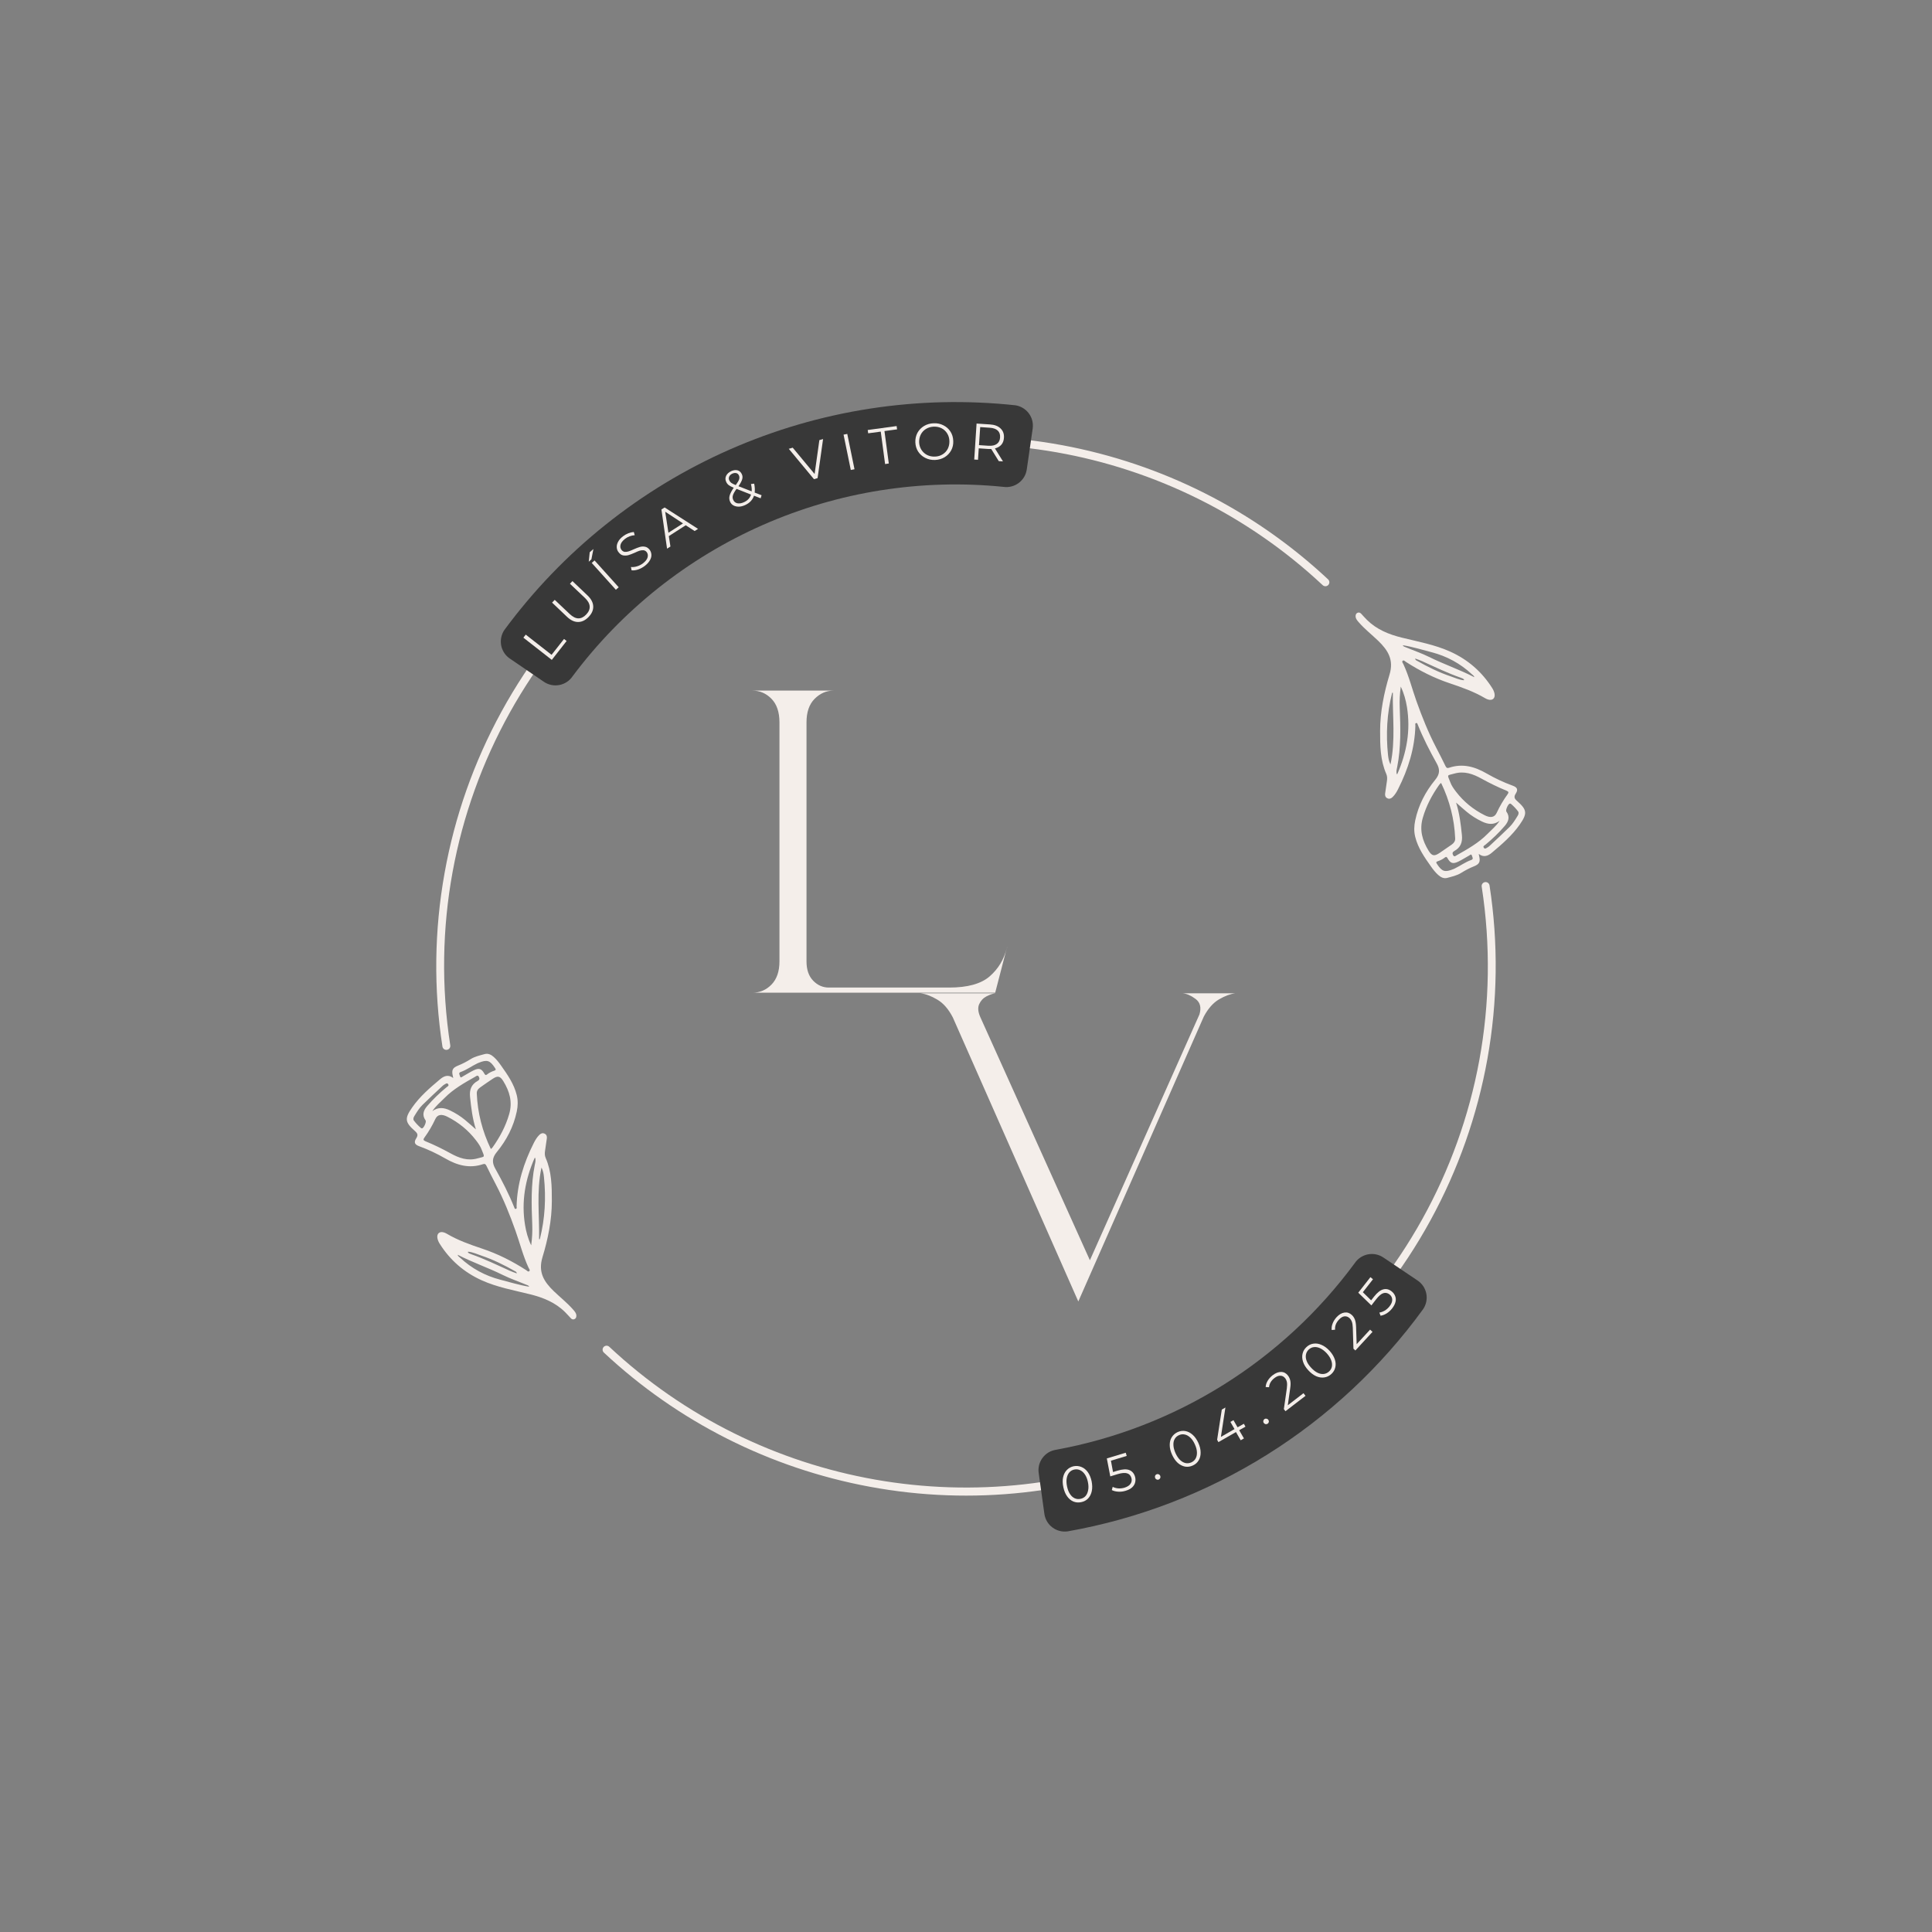<svg xmlns="http://www.w3.org/2000/svg" xmlns:xlink="http://www.w3.org/1999/xlink" width="500" zoomAndPan="magnify" viewBox="0 0 375 375" height="500" preserveAspectRatio="xMidYMid meet" version="1.0"><rect x="0" y="0" width="375" height="375" fill="#808080" stroke="none"/><defs><g/><clipPath id="201b484694"><path d="M 78 90 L 233 90 L 233 291 L 78 291 Z M 78 90 " clip-rule="nonzero"/></clipPath><clipPath id="85b9e33181"><path d="M 41.203 138.141 L 152.262 90.746 L 232.926 279.754 L 121.863 327.148 Z M 41.203 138.141 " clip-rule="nonzero"/></clipPath><clipPath id="2e40f1d7f8"><path d="M 41.203 138.141 L 241.938 52.477 L 322.602 241.484 L 121.863 327.148 Z M 41.203 138.141 " clip-rule="nonzero"/></clipPath><clipPath id="bd081109a5"><path d="M 138 84 L 297 84 L 297 286 L 138 286 Z M 138 84 " clip-rule="nonzero"/></clipPath><clipPath id="88bf294b00"><path d="M 333.789 236.848 L 219.281 285.715 L 138.621 96.707 L 253.129 47.84 Z M 333.789 236.848 " clip-rule="nonzero"/></clipPath><clipPath id="31054354d1"><path d="M 333.789 236.848 L 133.055 322.516 L 52.395 133.508 L 253.129 47.84 Z M 333.789 236.848 " clip-rule="nonzero"/></clipPath></defs><g clip-path="url(#201b484694)"><g clip-path="url(#85b9e33181)"><g clip-path="url(#2e40f1d7f8)"><path fill="#f4eeea" d="M 282 147.164 C 287.445 159.922 290.23 173.371 290.273 187.125 C 290.316 200.414 287.816 213.434 282.84 225.816 C 277.859 238.199 270.664 249.332 261.438 258.895 C 251.891 268.797 240.574 276.582 227.816 282.027 C 209.125 290 188.73 292.266 168.832 288.578 C 149.43 284.98 131.578 275.973 117.207 262.531 C 116.898 262.242 116.883 261.754 117.172 261.445 C 117.461 261.133 117.949 261.117 118.258 261.406 C 147.555 288.816 190.324 296.355 227.211 280.609 C 278.551 258.703 302.496 199.105 280.586 147.766 C 258.676 96.43 199.082 72.484 147.742 94.395 C 105.148 112.57 80.332 157.188 87.395 202.895 C 87.461 203.316 87.172 203.707 86.754 203.77 C 86.332 203.836 85.941 203.551 85.875 203.129 C 84.148 191.949 84.289 180.617 86.293 169.449 C 88.262 158.461 91.98 147.922 97.34 138.121 C 102.754 128.227 109.695 119.355 117.973 111.762 C 126.539 103.902 136.348 97.586 147.137 92.98 C 159.898 87.535 173.344 84.75 187.102 84.707 C 200.387 84.664 213.406 87.164 225.789 92.141 C 238.176 97.117 249.305 104.316 258.871 113.539 C 268.77 123.09 276.555 134.406 282 147.164 Z M 111.258 254.207 C 111.547 254.539 111.855 254.871 111.871 255.352 C 111.879 255.656 111.797 255.91 111.504 256.043 C 111.234 256.168 111 256.078 110.809 255.879 C 110.422 255.477 110.059 255.051 109.66 254.66 C 107.777 252.801 105.43 251.855 102.914 251.227 C 99.734 250.438 96.488 249.859 93.477 248.496 C 90.059 246.945 87.34 244.582 85.34 241.402 C 85.125 241.062 84.969 240.703 84.898 240.309 C 84.754 239.445 85.309 238.961 86.148 239.211 C 86.348 239.273 86.543 239.359 86.719 239.465 C 88.879 240.742 91.223 241.57 93.586 242.359 C 96.605 243.367 99.426 244.789 102.098 246.512 C 102.281 246.633 102.5 246.902 102.699 246.758 C 102.973 246.559 102.695 246.289 102.598 246.078 C 101.523 243.77 100.914 241.301 100.066 238.914 C 98.969 235.82 97.746 232.777 96.227 229.867 C 95.613 228.695 95.008 227.516 94.434 226.316 C 94.277 225.98 94.113 225.84 93.75 225.965 C 91.117 226.855 88.746 226.195 86.422 224.852 C 84.812 223.922 83.125 223.125 81.371 222.484 C 80.488 222.164 80.289 221.73 80.793 220.941 C 81.195 220.309 81.051 219.98 80.523 219.516 C 78.582 217.809 78.508 217.094 80 214.961 C 81.488 212.82 83.453 211.137 85.426 209.477 C 86.145 208.871 86.996 208.484 87.973 209.242 C 87.949 209.109 87.926 208.98 87.895 208.852 C 87.625 207.719 87.836 207.258 88.906 206.832 C 89.773 206.484 90.59 206.055 91.383 205.559 C 92.199 205.051 93.152 204.852 94.066 204.598 C 94.75 204.406 95.336 204.707 95.848 205.168 C 96.391 205.652 96.832 206.227 97.246 206.812 C 98.512 208.598 99.766 210.387 100.301 212.562 C 100.562 213.629 100.527 214.672 100.305 215.738 C 99.68 218.699 98.32 221.312 96.426 223.617 C 95.531 224.707 95.457 225.613 96.121 226.805 C 97.484 229.242 98.762 231.727 99.801 234.32 C 99.859 234.461 99.898 234.691 100.094 234.648 C 100.395 234.59 100.266 234.309 100.27 234.125 C 100.379 229.754 101.664 225.703 103.617 221.836 C 103.902 221.273 104.227 220.734 104.676 220.289 C 104.961 220.008 105.301 219.855 105.691 220.035 C 106.086 220.215 106.195 220.562 106.141 220.965 C 106.035 221.75 105.926 222.531 105.801 223.312 C 105.723 223.805 105.711 224.297 105.914 224.754 C 107.086 227.434 107.117 230.27 107.113 233.113 C 107.109 236.852 106.363 240.5 105.293 244.027 C 104.414 246.926 105.582 248.766 107.477 250.602 C 108.734 251.816 110.113 252.891 111.258 254.207 Z M 105.102 226.609 C 104.09 231.316 104.727 235.926 104.637 240.512 C 104.664 240.531 104.695 240.547 104.723 240.562 C 104.746 240.523 104.785 240.492 104.797 240.449 C 105.793 236.504 105.996 232.504 105.582 228.469 C 105.523 227.875 105.43 227.273 105.102 226.609 Z M 103.105 241.723 C 103.297 240.254 103.359 238.984 103.309 237.703 C 103.156 233.824 103.035 229.945 103.801 226.102 C 103.895 225.645 104.043 225.164 103.848 224.688 C 103.816 224.711 103.781 224.742 103.766 224.773 C 101.941 228.934 101.168 233.246 101.91 237.77 C 102.125 239.07 102.453 240.352 103.105 241.723 Z M 90.809 243.066 C 90.957 243.262 91.18 243.344 91.398 243.422 C 93.992 244.328 96.465 245.523 98.961 246.656 C 99.383 246.848 99.828 246.988 100.316 247.172 C 100.27 246.855 100.09 246.809 99.961 246.734 C 97.855 245.539 95.688 244.469 93.387 243.695 C 92.559 243.418 91.758 243.027 90.867 242.953 C 90.855 242.992 90.836 243.031 90.809 243.066 Z M 102.707 249.75 C 102.605 249.477 102.328 249.441 102.113 249.348 C 100.617 248.723 99.07 248.203 97.621 247.484 C 94.742 246.055 91.688 245.027 88.832 243.547 C 88.871 243.828 89.117 243.945 89.297 244.113 C 91.539 246.199 94.145 247.621 97.109 248.391 C 98.969 248.871 100.805 249.445 102.707 249.75 Z M 95.578 209.43 C 94.785 209.957 94.004 210.5 93.227 211.051 C 92.812 211.34 92.516 211.703 92.543 212.262 C 92.703 216.027 93.629 219.594 95.258 222.988 C 95.301 222.977 95.359 222.98 95.387 222.953 C 95.484 222.852 95.578 222.746 95.66 222.637 C 97.047 220.668 98.16 218.586 98.836 216.234 C 99.516 213.867 98.902 211.828 97.703 209.867 C 97.059 208.82 96.586 208.754 95.578 209.43 Z M 89.836 208.93 C 90.551 208.539 91.227 208.086 91.961 207.738 C 92.984 207.25 93.473 207.422 94.016 208.395 C 94.164 208.652 94.285 208.754 94.539 208.551 C 94.961 208.211 95.445 207.98 95.953 207.816 C 96.285 207.707 96.254 207.562 96.094 207.316 C 95.098 205.797 94.555 205.621 92.875 206.301 C 92.812 206.328 92.75 206.355 92.684 206.383 C 91.574 206.914 90.582 207.664 89.41 208.078 C 88.914 208.25 89.23 208.645 89.297 208.906 C 89.406 209.32 89.676 209.016 89.836 208.93 Z M 81.699 218.941 C 81.762 218.992 81.875 219.031 81.945 219.012 C 82.281 218.922 82.809 217.75 82.609 217.473 C 81.879 216.449 82.176 215.547 82.906 214.695 C 84.059 213.355 85.328 212.137 86.691 211.016 C 86.863 210.875 87.215 210.754 86.98 210.426 C 86.762 210.121 86.52 210.367 86.309 210.477 C 86.148 210.559 85.996 210.68 85.863 210.805 C 84.562 212.027 83.246 213.23 81.977 214.488 C 81.367 215.09 80.914 215.836 80.465 216.566 C 80.309 216.82 80.152 217.094 80.293 217.441 C 80.691 217.988 81.168 218.492 81.699 218.941 Z M 92.371 221.309 C 90.875 219.359 89.012 217.852 86.824 216.75 C 85.703 216.188 84.906 216.312 84.488 217.219 C 83.898 218.492 83.199 219.684 82.375 220.812 C 82.137 221.141 82.129 221.336 82.582 221.52 C 84.238 222.191 85.844 222.98 87.41 223.844 C 89.078 224.766 90.773 225.391 92.727 224.832 C 94.129 224.43 94.145 224.766 93.492 223.156 C 93.277 222.543 92.84 221.918 92.371 221.309 Z M 92.371 219.211 C 91.691 217.09 91.457 215.004 91.238 212.914 C 91.094 211.547 91.469 210.488 92.711 209.809 C 93.062 209.621 93.145 209.355 92.945 209 C 92.719 208.594 92.457 208.863 92.246 208.984 C 90.129 210.188 87.996 211.371 86.27 213.133 C 85.461 213.957 84.551 214.688 83.914 215.676 C 85.055 214.824 86.203 214.977 87.363 215.539 C 88.41 216.047 89.398 216.66 90.297 217.406 C 90.973 217.965 91.617 218.555 92.371 219.211 Z M 92.371 219.211 " fill-opacity="1" fill-rule="nonzero"/></g></g></g><g clip-path="url(#bd081109a5)"><g clip-path="url(#88bf294b00)"><g clip-path="url(#31054354d1)"><path fill="#f4eeea" d="M 92.992 227.824 C 87.547 215.066 84.762 201.621 84.719 187.863 C 84.676 174.574 87.176 161.559 92.152 149.172 C 97.133 136.789 104.328 125.656 113.555 116.094 C 123.105 106.191 134.418 98.41 147.176 92.965 C 165.867 84.988 186.266 82.723 206.16 86.41 C 225.566 90.008 243.414 99.016 257.785 112.457 C 258.098 112.75 258.109 113.234 257.824 113.543 C 257.531 113.855 257.047 113.871 256.734 113.582 C 227.438 86.172 184.672 78.633 147.781 94.379 C 96.441 116.289 72.496 175.883 94.406 227.223 C 116.316 278.562 175.91 302.504 227.25 280.594 C 269.844 262.418 294.66 217.801 287.598 172.094 C 287.531 171.672 287.82 171.281 288.238 171.219 C 288.66 171.152 289.051 171.441 289.117 171.859 C 290.844 183.039 290.703 194.371 288.703 205.539 C 286.73 216.527 283.012 227.066 277.652 236.867 C 272.238 246.766 265.297 255.633 257.02 263.23 C 248.457 271.086 238.645 277.406 227.855 282.008 C 215.094 287.453 201.648 290.238 187.891 290.285 C 174.605 290.324 161.586 287.824 149.203 282.848 C 136.816 277.871 125.688 270.672 116.121 261.449 C 106.223 251.898 98.438 240.586 92.992 227.824 Z M 263.734 120.781 C 263.445 120.449 263.137 120.117 263.121 119.637 C 263.113 119.336 263.195 119.078 263.488 118.945 C 263.758 118.82 263.996 118.91 264.188 119.109 C 264.57 119.512 264.934 119.938 265.332 120.328 C 267.215 122.188 269.562 123.137 272.082 123.762 C 275.262 124.551 278.504 125.133 281.516 126.492 C 284.934 128.043 287.656 130.41 289.656 133.586 C 289.867 133.926 290.027 134.289 290.094 134.684 C 290.238 135.543 289.684 136.027 288.844 135.777 C 288.645 135.719 288.449 135.629 288.273 135.527 C 286.113 134.25 283.77 133.422 281.406 132.629 C 278.387 131.621 275.566 130.199 272.895 128.477 C 272.711 128.359 272.492 128.086 272.293 128.23 C 272.02 128.434 272.297 128.699 272.395 128.91 C 273.473 131.219 274.078 133.691 274.926 136.074 C 276.027 139.168 277.246 142.211 278.766 145.121 C 279.379 146.297 279.984 147.477 280.559 148.672 C 280.719 149.008 280.879 149.148 281.242 149.027 C 283.879 148.133 286.246 148.797 288.57 150.141 C 290.18 151.07 291.867 151.863 293.625 152.504 C 294.504 152.824 294.703 153.258 294.199 154.047 C 293.797 154.684 293.941 155.012 294.469 155.473 C 296.41 157.18 296.484 157.895 294.992 160.031 C 293.504 162.168 291.539 163.852 289.566 165.512 C 288.848 166.117 288 166.504 287.02 165.746 C 287.047 165.879 287.066 166.008 287.098 166.137 C 287.367 167.27 287.156 167.73 286.086 168.156 C 285.219 168.504 284.402 168.934 283.609 169.43 C 282.793 169.941 281.84 170.141 280.926 170.395 C 280.242 170.586 279.656 170.281 279.145 169.82 C 278.605 169.336 278.16 168.766 277.746 168.176 C 276.484 166.391 275.227 164.602 274.691 162.426 C 274.43 161.363 274.465 160.316 274.691 159.25 C 275.312 156.289 276.672 153.676 278.566 151.371 C 279.465 150.281 279.535 149.375 278.871 148.184 C 277.508 145.746 276.23 143.266 275.191 140.668 C 275.133 140.527 275.094 140.301 274.898 140.34 C 274.598 140.398 274.73 140.68 274.723 140.863 C 274.613 145.238 273.328 149.285 271.375 153.152 C 271.094 153.715 270.77 154.254 270.316 154.699 C 270.031 154.98 269.691 155.133 269.301 154.953 C 268.906 154.773 268.801 154.426 268.852 154.023 C 268.957 153.238 269.066 152.457 269.191 151.676 C 269.27 151.184 269.281 150.691 269.082 150.234 C 267.906 147.555 267.875 144.719 267.879 141.875 C 267.883 138.137 268.633 134.488 269.699 130.961 C 270.582 128.062 269.41 126.223 267.516 124.387 C 266.258 123.176 264.879 122.102 263.734 120.781 Z M 269.891 148.383 C 270.902 143.672 270.266 139.062 270.355 134.477 C 270.328 134.457 270.301 134.441 270.27 134.426 C 270.246 134.465 270.211 134.5 270.195 134.539 C 269.199 138.484 268.996 142.484 269.41 146.52 C 269.473 147.113 269.562 147.719 269.891 148.383 Z M 271.887 133.27 C 271.695 134.734 271.633 136.004 271.684 137.285 C 271.836 141.168 271.957 145.043 271.191 148.887 C 271.102 149.344 270.949 149.828 271.145 150.305 C 271.176 150.277 271.215 150.25 271.23 150.215 C 273.051 146.055 273.824 141.742 273.086 137.219 C 272.867 135.918 272.539 134.637 271.887 133.27 Z M 284.184 131.922 C 284.035 131.727 283.812 131.645 283.594 131.566 C 281 130.664 278.527 129.465 276.031 128.332 C 275.609 128.141 275.164 128 274.676 127.816 C 274.723 128.133 274.902 128.18 275.031 128.254 C 277.137 129.449 279.305 130.52 281.605 131.293 C 282.438 131.57 283.234 131.965 284.125 132.035 C 284.137 131.996 284.156 131.957 284.184 131.922 Z M 272.289 125.238 C 272.387 125.516 272.664 125.547 272.879 125.641 C 274.375 126.266 275.922 126.785 277.371 127.504 C 280.25 128.934 283.305 129.961 286.16 131.441 C 286.121 131.16 285.875 131.043 285.695 130.875 C 283.457 128.789 280.848 127.371 277.883 126.598 C 276.027 126.117 274.188 125.547 272.289 125.238 Z M 279.414 165.562 C 280.207 165.031 280.988 164.488 281.77 163.941 C 282.18 163.648 282.477 163.285 282.449 162.727 C 282.293 158.965 281.363 155.395 279.734 152 C 279.691 152.012 279.633 152.008 279.605 152.035 C 279.508 152.137 279.414 152.242 279.332 152.352 C 277.945 154.324 276.832 156.406 276.16 158.754 C 275.477 161.121 276.09 163.164 277.289 165.125 C 277.934 166.168 278.406 166.234 279.414 165.562 Z M 285.156 166.062 C 284.445 166.449 283.766 166.902 283.035 167.25 C 282.008 167.738 281.52 167.566 280.977 166.598 C 280.828 166.336 280.707 166.234 280.453 166.438 C 280.031 166.777 279.551 167.008 279.039 167.176 C 278.707 167.285 278.738 167.43 278.902 167.676 C 279.895 169.191 280.438 169.367 282.117 168.688 C 282.18 168.66 282.242 168.633 282.309 168.605 C 283.418 168.074 284.41 167.324 285.582 166.914 C 286.078 166.738 285.762 166.344 285.695 166.082 C 285.586 165.668 285.32 165.973 285.156 166.062 Z M 293.293 156.047 C 293.234 155.996 293.117 155.957 293.047 155.977 C 292.711 156.066 292.188 157.238 292.383 157.52 C 293.113 158.543 292.816 159.441 292.086 160.293 C 290.938 161.637 289.664 162.852 288.301 163.973 C 288.129 164.113 287.781 164.238 288.012 164.562 C 288.234 164.867 288.473 164.621 288.684 164.512 C 288.848 164.43 288.996 164.312 289.129 164.184 C 290.434 162.961 291.75 161.758 293.016 160.5 C 293.625 159.898 294.078 159.152 294.531 158.422 C 294.688 158.168 294.84 157.895 294.699 157.547 C 294.305 157.004 293.824 156.5 293.293 156.047 Z M 282.621 153.68 C 284.117 155.629 285.98 157.137 288.172 158.238 C 289.289 158.801 290.086 158.676 290.508 157.77 C 291.094 156.5 291.797 155.305 292.617 154.176 C 292.855 153.848 292.863 153.656 292.41 153.473 C 290.754 152.797 289.148 152.008 287.582 151.145 C 285.914 150.223 284.219 149.598 282.266 150.156 C 280.863 150.562 280.848 150.223 281.504 151.832 C 281.715 152.445 282.152 153.074 282.621 153.68 Z M 282.621 155.781 C 283.301 157.898 283.535 159.984 283.754 162.074 C 283.898 163.441 283.523 164.5 282.281 165.18 C 281.934 165.371 281.848 165.633 282.047 165.988 C 282.273 166.395 282.535 166.125 282.746 166.004 C 284.863 164.805 286.996 163.617 288.727 161.855 C 289.531 161.031 290.441 160.301 291.078 159.312 C 289.938 160.168 288.793 160.012 287.633 159.449 C 286.582 158.941 285.594 158.328 284.699 157.582 C 284.02 157.023 283.375 156.438 282.621 155.781 Z M 282.621 155.781 " fill-opacity="1" fill-rule="nonzero"/></g></g></g><g fill="#f4eeea" fill-opacity="1"><g transform="translate(178.845, 251.537)"><g><path d="M -0.172 -58.734 L 14.344 -58.734 C 13.844 -58.672 13.27 -58.473 12.625 -58.141 C 11.988 -57.805 11.52 -57.305 11.219 -56.641 C 10.914 -55.973 10.984 -55.141 11.422 -54.141 L 11.344 -54.312 L 32.703 -6.922 L 53.969 -54.641 C 54.363 -55.973 54.113 -56.973 53.219 -57.641 C 52.332 -58.305 51.5 -58.672 50.719 -58.734 L 60.891 -58.734 C 59.953 -58.617 58.91 -58.227 57.766 -57.562 C 56.629 -56.895 55.645 -55.781 54.812 -54.219 L 30.453 1.078 L 6.094 -54.062 C 5.258 -55.676 4.254 -56.828 3.078 -57.516 C 1.91 -58.211 0.828 -58.617 -0.172 -58.734 Z M -0.172 -58.734 "/></g></g></g><g fill="#f4eeea" fill-opacity="1"><g transform="translate(146.198, 192.857)"><g><path d="M 14.688 -1.172 L 38.047 -1.172 C 41.598 -1.172 44.207 -1.891 45.875 -3.328 C 47.551 -4.773 48.664 -6.613 49.219 -8.844 L 46.969 -0.172 L -0.172 -0.172 C 1.273 -0.172 2.516 -0.695 3.547 -1.75 C 4.578 -2.812 5.094 -4.312 5.094 -6.25 L 5.094 -52.641 C 5.094 -54.641 4.578 -56.164 3.547 -57.219 C 2.516 -58.281 1.273 -58.812 -0.172 -58.812 L 15.594 -58.812 C 14.207 -58.812 12.984 -58.281 11.922 -57.219 C 10.867 -56.164 10.344 -54.641 10.344 -52.641 L 10.344 -6.25 C 10.344 -4.645 10.773 -3.395 11.641 -2.5 C 12.504 -1.613 13.52 -1.172 14.688 -1.172 Z M 49.219 -8.844 L 49.297 -9.016 C 49.297 -8.953 49.281 -8.906 49.25 -8.875 C 49.227 -8.852 49.219 -8.844 49.219 -8.844 Z M 49.219 -8.844 "/></g></g></g><path fill="#383838" d="M 98.895 127.785 C 98.465 127.48 98.113 127.109 97.832 126.668 C 97.551 126.227 97.363 125.746 97.27 125.23 C 97.18 124.715 97.188 124.203 97.297 123.691 C 97.406 123.18 97.605 122.707 97.902 122.273 C 99.305 120.371 100.766 118.516 102.289 116.711 C 103.812 114.902 105.391 113.148 107.031 111.441 C 108.668 109.738 110.359 108.09 112.102 106.496 C 113.848 104.902 115.641 103.367 117.488 101.891 C 119.332 100.414 121.223 99 123.16 97.645 C 125.098 96.293 127.078 95.004 129.098 93.777 C 131.117 92.555 133.18 91.395 135.273 90.305 C 137.371 89.215 139.5 88.195 141.664 87.242 C 143.828 86.293 146.02 85.414 148.238 84.605 C 150.461 83.797 152.703 83.059 154.973 82.398 C 157.242 81.734 159.531 81.148 161.836 80.637 C 164.145 80.121 166.465 79.684 168.801 79.324 C 171.133 78.961 173.48 78.676 175.832 78.469 C 178.188 78.258 180.547 78.125 182.906 78.07 C 185.27 78.016 187.633 78.039 189.992 78.137 C 192.355 78.234 194.711 78.41 197.059 78.664 C 197.578 78.738 198.062 78.91 198.512 79.176 C 198.965 79.441 199.348 79.781 199.668 80.199 C 199.984 80.613 200.211 81.074 200.348 81.582 C 200.48 82.086 200.516 82.598 200.453 83.117 L 199.309 91.031 C 199.273 91.293 199.215 91.551 199.133 91.805 C 199.047 92.059 198.941 92.301 198.809 92.531 C 198.676 92.762 198.523 92.977 198.348 93.176 C 198.172 93.375 197.977 93.559 197.766 93.719 C 197.555 93.879 197.328 94.02 197.09 94.137 C 196.852 94.254 196.602 94.344 196.344 94.41 C 196.09 94.477 195.828 94.52 195.562 94.535 C 195.297 94.547 195.031 94.539 194.766 94.5 C 190.801 94.098 186.824 93.953 182.84 94.066 C 178.855 94.18 174.895 94.547 170.957 95.168 C 167.02 95.789 163.137 96.664 159.312 97.785 C 155.488 98.91 151.75 100.273 148.102 101.879 C 144.453 103.484 140.922 105.316 137.508 107.375 C 134.094 109.438 130.828 111.707 127.707 114.188 C 124.59 116.672 121.641 119.344 118.863 122.203 C 116.09 125.066 113.508 128.094 111.121 131.285 C 110.973 131.508 110.801 131.711 110.613 131.895 C 110.422 132.082 110.215 132.246 109.992 132.391 C 109.77 132.535 109.531 132.656 109.285 132.754 C 109.039 132.852 108.781 132.922 108.52 132.969 C 108.258 133.016 107.996 133.035 107.73 133.031 C 107.461 133.023 107.199 132.992 106.941 132.934 C 106.68 132.875 106.43 132.793 106.188 132.684 C 105.945 132.574 105.715 132.441 105.496 132.289 Z M 98.895 127.785 " fill-opacity="1" fill-rule="nonzero"/><g fill="#f4eeea" fill-opacity="1"><g transform="translate(106.402, 128.975)"><g><path d="M -4.812 -5.203 L -4.359 -5.797 L 0.656 -1.875 L 3.078 -4.953 L 3.578 -4.562 L 0.703 -0.891 Z M -4.812 -5.203 "/></g></g></g><g fill="#f4eeea" fill-opacity="1"><g transform="translate(111.502, 122.556)"><g><path d="M 2.766 -2.828 C 2.141 -2.172 1.461 -1.836 0.734 -1.828 C 0.004 -1.816 -0.719 -2.148 -1.438 -2.828 L -4.344 -5.594 L -3.828 -6.125 L -0.938 -3.391 C -0.344 -2.828 0.223 -2.539 0.766 -2.531 C 1.305 -2.531 1.812 -2.781 2.281 -3.281 C 2.77 -3.789 2.992 -4.316 2.953 -4.859 C 2.922 -5.398 2.609 -5.953 2.016 -6.516 L -0.875 -9.25 L -0.391 -9.766 L 2.516 -7 C 3.234 -6.32 3.609 -5.617 3.641 -4.891 C 3.68 -4.172 3.391 -3.484 2.766 -2.828 Z M 2.766 -2.828 "/></g></g></g><g fill="#f4eeea" fill-opacity="1"><g transform="translate(118.698, 115.236)"><g><path d="M -3.844 -5.969 L -3.297 -6.453 L 1.391 -1.25 L 0.844 -0.766 Z M -4.234 -8.047 L -3.516 -8.672 L -3.906 -6.672 L -4.422 -6.203 Z M -4.234 -8.047 "/></g></g></g><g fill="#f4eeea" fill-opacity="1"><g transform="translate(122.729, 111.648)"><g><path d="M 2.453 -1.828 C 2.047 -1.516 1.602 -1.273 1.125 -1.109 C 0.645 -0.953 0.223 -0.898 -0.141 -0.953 L -0.266 -1.594 C 0.086 -1.551 0.477 -1.594 0.906 -1.719 C 1.344 -1.852 1.734 -2.051 2.078 -2.312 C 2.578 -2.707 2.875 -3.094 2.969 -3.469 C 3.07 -3.852 3.016 -4.191 2.797 -4.484 C 2.617 -4.703 2.41 -4.82 2.172 -4.844 C 1.941 -4.863 1.703 -4.836 1.453 -4.766 C 1.203 -4.691 0.875 -4.555 0.469 -4.359 C -0.031 -4.141 -0.441 -3.984 -0.766 -3.891 C -1.098 -3.805 -1.426 -3.789 -1.75 -3.844 C -2.082 -3.895 -2.383 -4.098 -2.656 -4.453 C -2.875 -4.723 -2.992 -5.031 -3.016 -5.375 C -3.047 -5.727 -2.961 -6.094 -2.766 -6.469 C -2.578 -6.844 -2.254 -7.207 -1.797 -7.562 C -1.484 -7.801 -1.141 -7.992 -0.766 -8.141 C -0.398 -8.285 -0.047 -8.367 0.297 -8.391 L 0.469 -7.766 C 0.125 -7.742 -0.207 -7.672 -0.531 -7.547 C -0.863 -7.422 -1.156 -7.258 -1.406 -7.062 C -1.895 -6.676 -2.188 -6.297 -2.281 -5.922 C -2.383 -5.547 -2.32 -5.207 -2.094 -4.906 C -1.914 -4.688 -1.707 -4.562 -1.469 -4.531 C -1.227 -4.508 -0.977 -4.539 -0.719 -4.625 C -0.457 -4.707 -0.125 -4.844 0.281 -5.031 C 0.75 -5.238 1.145 -5.391 1.469 -5.484 C 1.801 -5.578 2.129 -5.594 2.453 -5.531 C 2.785 -5.477 3.086 -5.285 3.359 -4.953 C 3.566 -4.672 3.68 -4.359 3.703 -4.016 C 3.734 -3.672 3.645 -3.312 3.438 -2.938 C 3.238 -2.562 2.91 -2.191 2.453 -1.828 Z M 2.453 -1.828 "/></g></g></g><g fill="#f4eeea" fill-opacity="1"><g transform="translate(129.459, 106.514)"><g><path d="M 3.641 -4.562 L 0.359 -2.453 L 0.672 -0.438 L 0.016 -0.016 L -1.078 -7.625 L -0.453 -8.016 L 6.031 -3.859 L 5.375 -3.438 Z M 3.109 -4.922 L -0.344 -7.188 L 0.281 -3.109 Z M 3.109 -4.922 "/></g></g></g><g fill="#f4eeea" fill-opacity="1"><g transform="translate(137.578, 101.519)"><g/></g></g><g fill="#f4eeea" fill-opacity="1"><g transform="translate(141.979, 99.155)"><g><path d="M 5.656 -2.438 L 4.375 -2.938 C 4.094 -2.113 3.508 -1.504 2.625 -1.109 C 2.207 -0.922 1.805 -0.82 1.422 -0.812 C 1.035 -0.812 0.691 -0.891 0.391 -1.047 C 0.086 -1.211 -0.129 -1.453 -0.266 -1.766 C -0.441 -2.148 -0.473 -2.547 -0.359 -2.953 C -0.242 -3.367 0.02 -3.879 0.438 -4.484 C 0 -4.66 -0.328 -4.832 -0.547 -5 C -0.766 -5.176 -0.926 -5.391 -1.031 -5.641 C -1.219 -6.047 -1.219 -6.438 -1.031 -6.812 C -0.852 -7.188 -0.52 -7.488 -0.031 -7.719 C 0.426 -7.914 0.836 -7.961 1.203 -7.859 C 1.566 -7.754 1.836 -7.504 2.016 -7.109 C 2.16 -6.797 2.18 -6.469 2.078 -6.125 C 1.984 -5.781 1.742 -5.332 1.359 -4.781 L 3.922 -3.781 C 3.961 -4.207 3.914 -4.68 3.781 -5.203 L 4.406 -5.281 C 4.539 -4.645 4.57 -4.066 4.5 -3.547 L 5.844 -3.031 Z M 0.188 -7.234 C -0.125 -7.086 -0.332 -6.895 -0.438 -6.656 C -0.551 -6.414 -0.547 -6.164 -0.422 -5.906 C -0.336 -5.719 -0.211 -5.562 -0.047 -5.438 C 0.117 -5.312 0.41 -5.164 0.828 -5 C 1.18 -5.477 1.398 -5.848 1.484 -6.109 C 1.566 -6.379 1.555 -6.629 1.453 -6.859 C 1.348 -7.098 1.188 -7.25 0.969 -7.312 C 0.75 -7.383 0.488 -7.359 0.188 -7.234 Z M 2.406 -1.672 C 3.113 -1.984 3.578 -2.477 3.797 -3.156 L 0.984 -4.266 C 0.609 -3.754 0.375 -3.336 0.281 -3.016 C 0.188 -2.703 0.207 -2.406 0.344 -2.125 C 0.5 -1.77 0.766 -1.551 1.141 -1.469 C 1.523 -1.395 1.945 -1.461 2.406 -1.672 Z M 2.406 -1.672 "/></g></g></g><g fill="#f4eeea" fill-opacity="1"><g transform="translate(150.302, 95.576)"><g/></g></g><g fill="#f4eeea" fill-opacity="1"><g transform="translate(154.991, 93.864)"><g><path d="M 4.766 -8.641 L 3.703 -1.062 L 3 -0.859 L -1.891 -6.75 L -1.125 -6.969 L 3.125 -1.859 L 4.047 -8.438 Z M 4.766 -8.641 "/></g></g></g><g fill="#f4eeea" fill-opacity="1"><g transform="translate(164.015, 91.456)"><g><path d="M -0.281 -7.094 L 0.438 -7.234 L 1.844 -0.375 L 1.125 -0.234 Z M -0.281 -7.094 "/></g></g></g><g fill="#f4eeea" fill-opacity="1"><g transform="translate(169.313, 90.401)"><g><path d="M 1.641 -6.625 L -0.797 -6.297 L -0.891 -6.938 L 4.719 -7.703 L 4.812 -7.062 L 2.359 -6.734 L 3.203 -0.438 L 2.484 -0.328 Z M 1.641 -6.625 "/></g></g></g><g fill="#f4eeea" fill-opacity="1"><g transform="translate(177.292, 89.374)"><g><path d="M 4.203 -0.094 C 3.504 -0.07 2.867 -0.207 2.297 -0.5 C 1.723 -0.789 1.266 -1.195 0.922 -1.719 C 0.586 -2.238 0.406 -2.836 0.375 -3.516 C 0.352 -4.191 0.488 -4.805 0.781 -5.359 C 1.082 -5.91 1.508 -6.352 2.062 -6.688 C 2.613 -7.02 3.238 -7.195 3.938 -7.219 C 4.625 -7.25 5.25 -7.117 5.812 -6.828 C 6.383 -6.547 6.844 -6.141 7.188 -5.609 C 7.531 -5.078 7.711 -4.473 7.734 -3.797 C 7.766 -3.117 7.629 -2.504 7.328 -1.953 C 7.023 -1.398 6.598 -0.957 6.047 -0.625 C 5.504 -0.301 4.891 -0.125 4.203 -0.094 Z M 4.188 -0.75 C 4.738 -0.77 5.234 -0.914 5.672 -1.188 C 6.109 -1.457 6.441 -1.816 6.672 -2.266 C 6.898 -2.723 7.004 -3.223 6.984 -3.766 C 6.973 -4.305 6.832 -4.797 6.562 -5.234 C 6.289 -5.68 5.926 -6.02 5.469 -6.25 C 5.008 -6.477 4.504 -6.582 3.953 -6.562 C 3.398 -6.539 2.898 -6.395 2.453 -6.125 C 2.016 -5.863 1.676 -5.504 1.438 -5.047 C 1.207 -4.586 1.098 -4.086 1.109 -3.547 C 1.129 -3.004 1.273 -2.516 1.547 -2.078 C 1.828 -1.641 2.195 -1.301 2.656 -1.062 C 3.125 -0.832 3.633 -0.727 4.188 -0.75 Z M 4.188 -0.75 "/></g></g></g><g fill="#f4eeea" fill-opacity="1"><g transform="translate(187.958, 89.117)"><g><path d="M 5.906 0.391 L 4.438 -1.969 C 4.258 -1.957 4.078 -1.957 3.891 -1.969 L 2.016 -2.094 L 1.875 0.125 L 1.141 0.078 L 1.594 -6.906 L 4.203 -6.734 C 5.086 -6.68 5.77 -6.422 6.25 -5.953 C 6.738 -5.492 6.957 -4.891 6.906 -4.141 C 6.875 -3.598 6.707 -3.148 6.406 -2.797 C 6.102 -2.453 5.688 -2.211 5.156 -2.078 L 6.719 0.438 Z M 3.906 -2.594 C 4.602 -2.551 5.145 -2.672 5.531 -2.953 C 5.914 -3.234 6.125 -3.648 6.156 -4.203 C 6.195 -4.773 6.047 -5.223 5.703 -5.547 C 5.359 -5.867 4.836 -6.051 4.141 -6.094 L 2.297 -6.219 L 2.062 -2.719 Z M 3.906 -2.594 "/></g></g></g><path fill="#383838" d="M 275.211 248.586 C 275.641 248.887 275.996 249.254 276.281 249.695 C 276.566 250.137 276.754 250.613 276.852 251.129 C 276.949 251.645 276.941 252.156 276.836 252.668 C 276.73 253.184 276.531 253.656 276.238 254.09 C 274.195 256.906 272.02 259.613 269.715 262.219 C 267.41 264.824 264.984 267.312 262.441 269.688 C 259.895 272.059 257.242 274.305 254.484 276.422 C 251.723 278.539 248.871 280.523 245.918 282.367 C 242.969 284.211 239.938 285.91 236.824 287.461 C 233.715 289.016 230.535 290.414 227.285 291.664 C 224.039 292.91 220.738 294 217.387 294.934 C 214.035 295.863 210.648 296.633 207.223 297.238 C 206.703 297.312 206.191 297.281 205.684 297.152 C 205.176 297.023 204.711 296.805 204.289 296.492 C 203.871 296.18 203.523 295.801 203.254 295.352 C 202.98 294.906 202.805 294.422 202.723 293.906 L 201.621 285.988 C 201.578 285.723 201.562 285.461 201.57 285.195 C 201.582 284.93 201.617 284.668 201.68 284.406 C 201.742 284.148 201.832 283.898 201.945 283.66 C 202.059 283.418 202.191 283.191 202.352 282.977 C 202.508 282.762 202.688 282.566 202.883 282.387 C 203.082 282.207 203.293 282.051 203.523 281.914 C 203.75 281.777 203.992 281.668 204.242 281.578 C 204.492 281.492 204.75 281.43 205.016 281.391 C 207.883 280.863 210.723 280.203 213.531 279.41 C 216.34 278.613 219.105 277.691 221.824 276.633 C 224.543 275.578 227.211 274.398 229.82 273.09 C 232.43 271.781 234.969 270.355 237.445 268.809 C 239.918 267.262 242.316 265.602 244.633 263.828 C 246.949 262.055 249.18 260.176 251.32 258.195 C 253.461 256.211 255.504 254.129 257.449 251.953 C 259.391 249.777 261.23 247.516 262.961 245.164 C 263.109 244.945 263.277 244.742 263.465 244.555 C 263.656 244.367 263.859 244.199 264.082 244.055 C 264.305 243.906 264.539 243.785 264.789 243.688 C 265.035 243.586 265.289 243.512 265.551 243.465 C 265.812 243.418 266.074 243.395 266.34 243.398 C 266.609 243.402 266.871 243.434 267.129 243.488 C 267.391 243.547 267.641 243.629 267.887 243.734 C 268.129 243.844 268.359 243.973 268.578 244.125 Z M 275.211 248.586 " fill-opacity="1" fill-rule="nonzero"/><g fill="#f4eeea" fill-opacity="1"><g transform="translate(206.614, 292.189)"><g><path d="M 3.25 -0.625 C 2.727 -0.508 2.227 -0.547 1.75 -0.734 C 1.27 -0.93 0.859 -1.27 0.516 -1.75 C 0.172 -2.227 -0.07 -2.82 -0.219 -3.531 C -0.375 -4.25 -0.391 -4.891 -0.266 -5.453 C -0.141 -6.023 0.098 -6.492 0.453 -6.859 C 0.816 -7.234 1.258 -7.477 1.781 -7.594 C 2.312 -7.695 2.812 -7.648 3.281 -7.453 C 3.758 -7.266 4.172 -6.938 4.516 -6.469 C 4.859 -6 5.109 -5.406 5.266 -4.688 C 5.41 -3.977 5.422 -3.332 5.297 -2.75 C 5.172 -2.176 4.93 -1.703 4.578 -1.328 C 4.223 -0.961 3.781 -0.727 3.25 -0.625 Z M 3.109 -1.266 C 3.516 -1.348 3.844 -1.531 4.094 -1.812 C 4.344 -2.102 4.508 -2.477 4.594 -2.938 C 4.688 -3.395 4.672 -3.926 4.547 -4.531 C 4.422 -5.133 4.223 -5.629 3.953 -6.016 C 3.691 -6.398 3.383 -6.672 3.031 -6.828 C 2.688 -6.992 2.312 -7.035 1.906 -6.953 C 1.508 -6.867 1.188 -6.68 0.938 -6.391 C 0.688 -6.098 0.52 -5.723 0.438 -5.266 C 0.352 -4.805 0.375 -4.273 0.5 -3.672 C 0.625 -3.066 0.816 -2.57 1.078 -2.188 C 1.336 -1.801 1.641 -1.531 1.984 -1.375 C 2.336 -1.219 2.711 -1.18 3.109 -1.266 Z M 3.109 -1.266 "/></g></g></g><g fill="#f4eeea" fill-opacity="1"><g transform="translate(215.849, 290.096)"><g><path d="M 1.062 -4.641 C 2.02 -4.93 2.773 -4.973 3.328 -4.766 C 3.879 -4.555 4.254 -4.133 4.453 -3.5 C 4.566 -3.113 4.578 -2.738 4.484 -2.375 C 4.398 -2.008 4.203 -1.68 3.891 -1.391 C 3.578 -1.109 3.156 -0.891 2.625 -0.734 C 2.156 -0.586 1.676 -0.531 1.188 -0.562 C 0.707 -0.594 0.297 -0.695 -0.047 -0.875 L 0.125 -1.5 C 0.426 -1.344 0.781 -1.242 1.188 -1.203 C 1.594 -1.172 2.008 -1.219 2.438 -1.344 C 2.988 -1.52 3.375 -1.773 3.594 -2.109 C 3.82 -2.453 3.875 -2.832 3.75 -3.25 C 3.613 -3.707 3.336 -4 2.922 -4.125 C 2.504 -4.258 1.895 -4.207 1.094 -3.969 L -0.344 -3.531 L -1.016 -7.016 L 2.656 -8.125 L 2.844 -7.5 L -0.219 -6.578 L 0.188 -4.375 Z M 1.062 -4.641 "/></g></g></g><g fill="#f4eeea" fill-opacity="1"><g transform="translate(223.882, 287.509)"><g><path d="M 1.016 -0.328 C 0.879 -0.273 0.742 -0.281 0.609 -0.344 C 0.473 -0.406 0.379 -0.508 0.328 -0.656 C 0.273 -0.801 0.273 -0.941 0.328 -1.078 C 0.391 -1.211 0.488 -1.305 0.625 -1.359 C 0.758 -1.41 0.895 -1.406 1.031 -1.344 C 1.176 -1.281 1.273 -1.176 1.328 -1.031 C 1.379 -0.883 1.375 -0.742 1.312 -0.609 C 1.25 -0.473 1.148 -0.379 1.016 -0.328 Z M 1.016 -0.328 "/></g></g></g><g fill="#f4eeea" fill-opacity="1"><g transform="translate(228.481, 285.764)"><g><path d="M 3.047 -1.312 C 2.555 -1.082 2.055 -1.008 1.547 -1.094 C 1.047 -1.188 0.57 -1.426 0.125 -1.812 C -0.312 -2.207 -0.68 -2.738 -0.984 -3.406 C -1.285 -4.07 -1.438 -4.695 -1.438 -5.281 C -1.445 -5.863 -1.316 -6.367 -1.047 -6.797 C -0.773 -7.234 -0.395 -7.566 0.094 -7.797 C 0.582 -8.016 1.078 -8.082 1.578 -8 C 2.078 -7.914 2.547 -7.68 2.984 -7.297 C 3.43 -6.91 3.805 -6.383 4.109 -5.719 C 4.41 -5.051 4.562 -4.422 4.562 -3.828 C 4.57 -3.242 4.441 -2.734 4.172 -2.297 C 3.91 -1.859 3.535 -1.531 3.047 -1.312 Z M 2.766 -1.922 C 3.129 -2.086 3.406 -2.336 3.594 -2.672 C 3.781 -3.016 3.863 -3.414 3.844 -3.875 C 3.832 -4.344 3.695 -4.859 3.438 -5.422 C 3.188 -5.984 2.891 -6.422 2.547 -6.734 C 2.203 -7.055 1.844 -7.254 1.469 -7.328 C 1.094 -7.41 0.723 -7.367 0.359 -7.203 C -0.016 -7.035 -0.297 -6.781 -0.484 -6.438 C -0.672 -6.102 -0.75 -5.703 -0.719 -5.234 C -0.695 -4.773 -0.562 -4.266 -0.312 -3.703 C -0.051 -3.141 0.242 -2.695 0.578 -2.375 C 0.91 -2.062 1.266 -1.863 1.641 -1.781 C 2.016 -1.707 2.391 -1.754 2.766 -1.922 Z M 2.766 -1.922 "/></g></g></g><g fill="#f4eeea" fill-opacity="1"><g transform="translate(237.055, 281.712)"><g><path d="M 4.688 -4.797 L 3.469 -4.109 L 4.391 -2.516 L 3.766 -2.156 L 2.844 -3.75 L -0.562 -1.797 L -0.812 -2.25 L 0.094 -8.109 L 0.797 -8.516 L -0.078 -2.812 L 2.562 -4.328 L 1.766 -5.719 L 2.359 -6.062 L 3.156 -4.672 L 4.375 -5.359 Z M 4.688 -4.797 "/></g></g></g><g fill="#f4eeea" fill-opacity="1"><g transform="translate(245.133, 276.898)"><g><path d="M 0.922 -0.562 C 0.797 -0.477 0.66 -0.445 0.516 -0.469 C 0.367 -0.5 0.25 -0.582 0.156 -0.719 C 0.07 -0.844 0.047 -0.977 0.078 -1.125 C 0.109 -1.27 0.188 -1.383 0.312 -1.469 C 0.426 -1.539 0.555 -1.562 0.703 -1.531 C 0.848 -1.508 0.961 -1.438 1.047 -1.312 C 1.141 -1.176 1.172 -1.035 1.141 -0.891 C 1.109 -0.742 1.035 -0.633 0.922 -0.562 Z M 0.922 -0.562 "/></g></g></g><g fill="#f4eeea" fill-opacity="1"><g transform="translate(249.195, 274.151)"><g><path d="M 3.812 -3.734 L 4.203 -3.219 L 0.312 -0.234 L 0 -0.641 L 0.578 -4.672 C 0.641 -5.18 0.645 -5.578 0.594 -5.859 C 0.539 -6.148 0.43 -6.406 0.266 -6.625 C 0.016 -6.945 -0.289 -7.113 -0.656 -7.125 C -1.02 -7.145 -1.41 -6.992 -1.828 -6.672 C -2.473 -6.172 -2.82 -5.578 -2.875 -4.891 L -3.531 -4.922 C -3.508 -5.348 -3.379 -5.754 -3.141 -6.141 C -2.91 -6.535 -2.586 -6.895 -2.172 -7.219 C -1.598 -7.656 -1.047 -7.867 -0.516 -7.859 C 0.016 -7.848 0.457 -7.609 0.812 -7.141 C 1.031 -6.848 1.176 -6.52 1.25 -6.156 C 1.332 -5.789 1.328 -5.305 1.234 -4.703 L 0.766 -1.391 Z M 3.812 -3.734 "/></g></g></g><g fill="#f4eeea" fill-opacity="1"><g transform="translate(255.91, 268.89)"><g><path d="M 2.5 -2.188 C 2.094 -1.82 1.633 -1.602 1.125 -1.531 C 0.625 -1.457 0.102 -1.535 -0.438 -1.766 C -0.977 -2.004 -1.492 -2.395 -1.984 -2.938 C -2.473 -3.469 -2.805 -4.008 -2.984 -4.562 C -3.172 -5.125 -3.203 -5.656 -3.078 -6.156 C -2.961 -6.656 -2.703 -7.086 -2.297 -7.453 C -1.898 -7.816 -1.445 -8.031 -0.938 -8.094 C -0.438 -8.164 0.078 -8.082 0.609 -7.844 C 1.148 -7.613 1.664 -7.234 2.156 -6.703 C 2.645 -6.16 2.984 -5.609 3.172 -5.047 C 3.359 -4.492 3.391 -3.969 3.266 -3.469 C 3.148 -2.977 2.895 -2.551 2.5 -2.188 Z M 2.047 -2.672 C 2.348 -2.941 2.535 -3.266 2.609 -3.641 C 2.68 -4.023 2.633 -4.438 2.469 -4.875 C 2.312 -5.312 2.023 -5.758 1.609 -6.219 C 1.191 -6.664 0.77 -6.988 0.344 -7.188 C -0.07 -7.383 -0.469 -7.461 -0.844 -7.422 C -1.219 -7.391 -1.555 -7.238 -1.859 -6.969 C -2.16 -6.695 -2.348 -6.367 -2.422 -5.984 C -2.504 -5.598 -2.461 -5.188 -2.297 -4.75 C -2.141 -4.32 -1.852 -3.883 -1.438 -3.438 C -1.02 -2.977 -0.598 -2.645 -0.172 -2.438 C 0.242 -2.238 0.641 -2.16 1.016 -2.203 C 1.398 -2.242 1.742 -2.398 2.047 -2.672 Z M 2.047 -2.672 "/></g></g></g><g fill="#f4eeea" fill-opacity="1"><g transform="translate(262.811, 262.407)"><g><path d="M 3.125 -4.328 L 3.594 -3.891 L 0.266 -0.281 L -0.109 -0.625 L -0.234 -4.703 C -0.254 -5.211 -0.316 -5.602 -0.422 -5.875 C -0.523 -6.145 -0.676 -6.375 -0.875 -6.562 C -1.164 -6.832 -1.492 -6.945 -1.859 -6.906 C -2.223 -6.863 -2.582 -6.645 -2.938 -6.25 C -3.488 -5.656 -3.734 -5.008 -3.672 -4.312 L -4.328 -4.25 C -4.379 -4.664 -4.32 -5.082 -4.156 -5.5 C -4 -5.926 -3.742 -6.336 -3.391 -6.734 C -2.898 -7.266 -2.391 -7.566 -1.859 -7.641 C -1.328 -7.723 -0.848 -7.566 -0.422 -7.172 C -0.16 -6.93 0.035 -6.633 0.172 -6.281 C 0.305 -5.938 0.383 -5.453 0.406 -4.828 L 0.516 -1.5 Z M 3.125 -4.328 "/></g></g></g><g fill="#f4eeea" fill-opacity="1"><g transform="translate(268.497, 256.068)"><g><path d="M -1.797 -4.391 C -1.172 -5.18 -0.578 -5.648 -0.016 -5.797 C 0.547 -5.953 1.086 -5.828 1.609 -5.422 C 1.93 -5.172 2.16 -4.867 2.297 -4.516 C 2.441 -4.172 2.469 -3.797 2.375 -3.391 C 2.281 -2.984 2.066 -2.562 1.734 -2.125 C 1.422 -1.727 1.062 -1.398 0.656 -1.141 C 0.25 -0.891 -0.145 -0.738 -0.531 -0.688 L -0.766 -1.297 C -0.43 -1.348 -0.086 -1.473 0.266 -1.672 C 0.617 -1.879 0.93 -2.156 1.203 -2.5 C 1.566 -2.957 1.742 -3.391 1.734 -3.797 C 1.723 -4.211 1.547 -4.555 1.203 -4.828 C 0.816 -5.117 0.414 -5.195 0 -5.062 C -0.406 -4.938 -0.867 -4.539 -1.391 -3.875 L -2.312 -2.688 L -4.859 -5.156 L -2.5 -8.172 L -2 -7.766 L -3.969 -5.25 L -2.359 -3.672 Z M -1.797 -4.391 "/></g></g></g></svg>